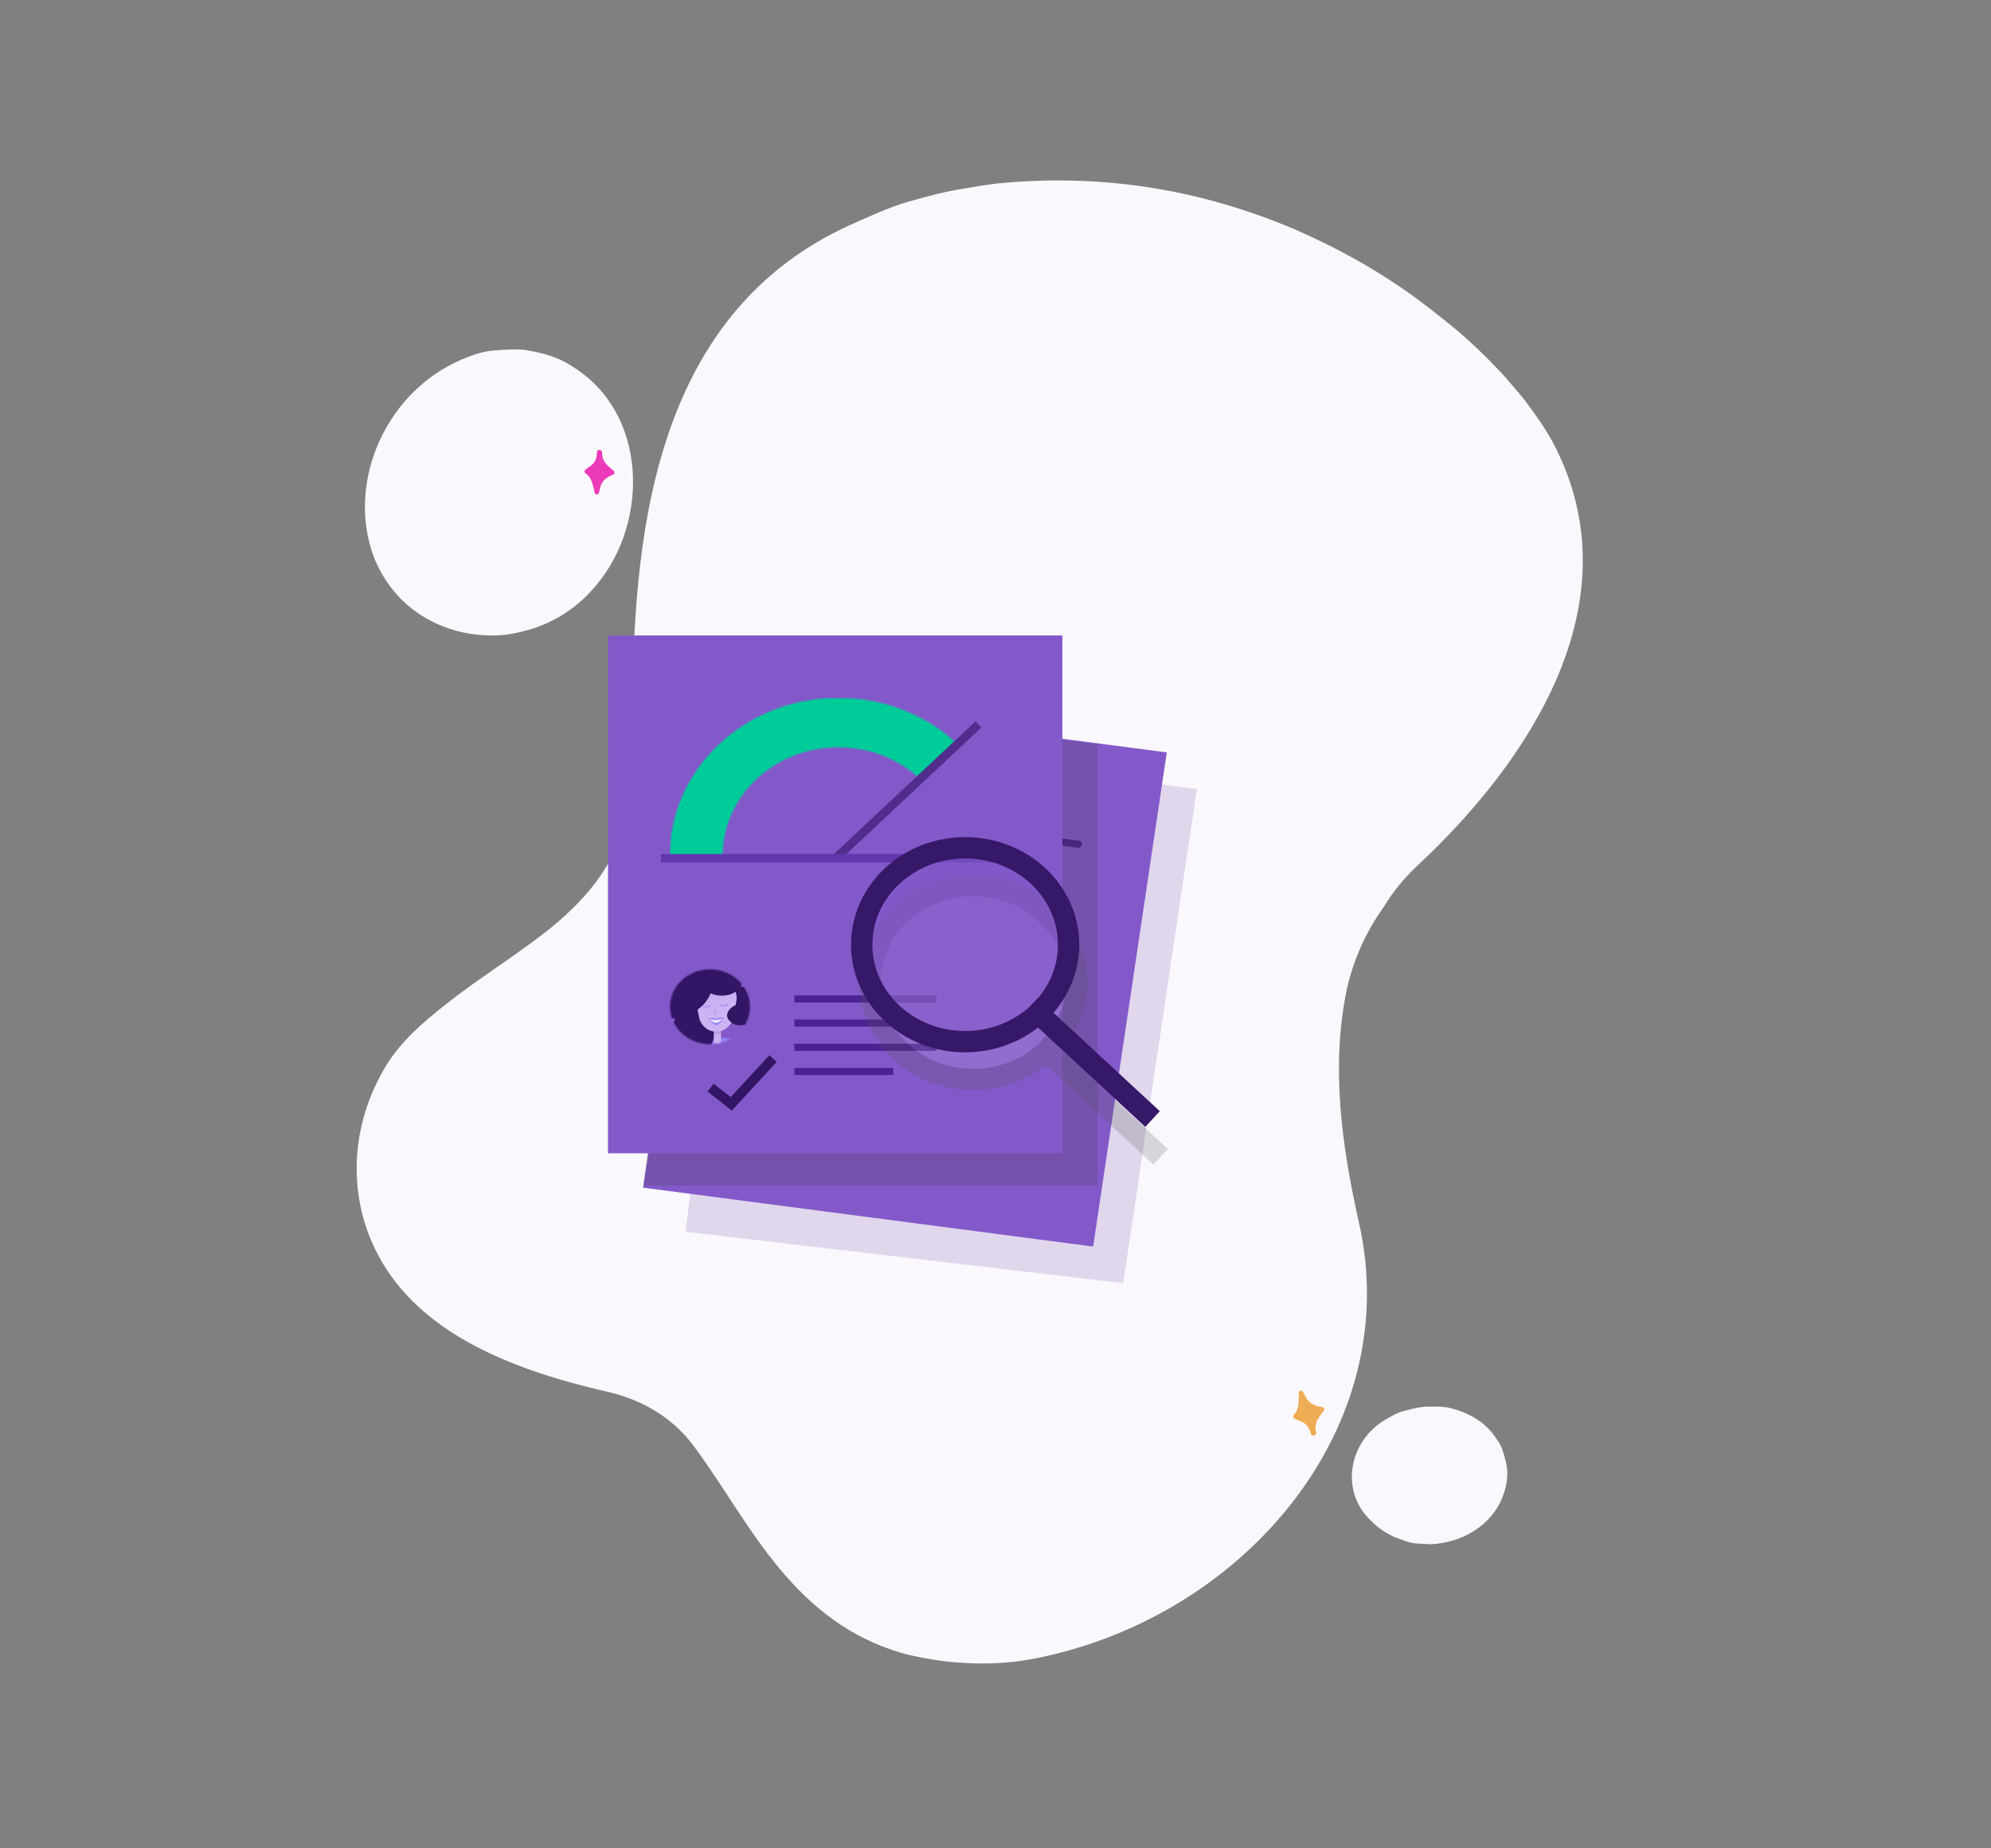 <svg width="1400" height="1300" viewBox="0 0 1400 1300" fill="none" xmlns="http://www.w3.org/2000/svg">
<rect x="0" y="0" width="1400" height="1300" fill="#808080" stroke="none"/>
<path d="M1096.21 319.774C1145.96 426.214 1076.69 534.511 995.711 609.749C986.867 618.138 979.242 627.583 973.035 637.839C960.153 655.848 951.894 674.862 947.19 695.084C935.679 749.724 943.221 804.818 955.59 860.015C987.882 1002.68 876.453 1135.97 730.204 1165.98C710.807 1170.06 691.987 1170.81 672.24 1169.2C664.85 1168.65 657.727 1167.56 650.026 1166.21C644.318 1165.07 639.186 1164.18 633.739 1162.5C616.513 1157.44 600.376 1149.58 586.069 1139.27C572.288 1129.41 560.361 1117.69 549.504 1104.86C526.494 1077.76 510.072 1047.25 488.306 1017.71C473.686 997.748 452.815 984.896 427.517 978.956C352.366 961.778 278.296 931.69 256.229 859.294C245.225 821.968 251.155 782.756 272.005 748.633C282.572 731.969 297.137 719.28 312.424 707.233C338.156 686.619 366.455 670.032 391.206 649.384C402.972 639.315 413.636 628.427 422.141 616.07C430.647 603.712 436.991 589.932 440.131 574.073C444.543 551.501 444.183 530.145 444.741 508.173C444.661 380.971 457.43 223.035 596.332 158.903C610.56 152.595 624.195 146.046 639.197 141.709C652.1 138.1 664.583 134.638 678.095 132.608C686.11 131.153 693.303 129.986 701.062 129.07C774.591 121.759 844.59 133.128 911.38 161.728C938.021 173.464 961.726 186.22 985.995 202.811C999.804 212.311 1011.04 221.366 1023.75 231.7C1031.64 238.34 1038.54 244.881 1045.6 251.817C1050.46 256.834 1055.16 261.456 1059.62 266.614C1065.1 273.201 1070.85 279.251 1075.76 286.454C1084.76 298.399 1091.63 309.657 1096.21 319.774Z" fill="#FAF8FC"/>
<path d="M963.834 1069.39C943.007 1049.65 947.521 1016.34 971.772 999.96C976.281 997.315 980.228 994.674 984.741 993.088C990.38 991.502 996.019 989.916 1001.66 989.388C1007.86 989.388 1014.07 988.857 1020.27 990.443C1032.68 993.615 1043.95 999.973 1051.29 1010.52C1052.98 1013.17 1054.67 1015.29 1055.8 1017.93C1057.49 1022.69 1059.18 1027.97 1059.75 1033.24C1060.31 1039.59 1059.18 1045.93 1056.93 1051.74C1049.6 1072.36 1028.73 1085.05 1006.17 1086.12C1002.79 1086.12 998.84 1085.59 995.456 1085.59C990.373 1085.06 985.871 1082.95 980.707 1081.1C974.302 1078.3 968.564 1074.32 963.834 1069.39Z" fill="#FAF8FC"/>
<path d="M262.677 391.172C242.98 337.723 272.64 271.858 329.801 250.809C334.651 248.828 339.76 247.458 344.993 246.733C352.952 246.056 360.911 245.375 368.87 246.056C381.172 248.092 392.026 250.809 402.158 257.582C455.678 290.191 456.42 366.919 419.795 410.924C407.761 425.829 391.661 437.206 371.765 442.978C366.701 444.336 361.629 445.695 355.847 446.372C324.736 449.766 293.622 437.544 275.34 413.71C269.977 406.813 265.711 399.221 262.677 391.172Z" fill="#FAF8FC"/>
<g style="mix-blend-mode:multiply" opacity="0.19">
<path d="M789.811 902.521L482.075 866.348L525.177 513.538L841.613 554.976L789.811 902.521Z" fill="#6F4CAC"/>
</g>
<path d="M820.451 529.196L504.013 487.776L452.231 835.325L768.669 876.745L820.451 529.196Z" fill="#8359CA"/>
<path d="M545.781 576.467L559.929 594.034L592.979 566.934" stroke="#05BD6B" stroke-width="39.06" stroke-miterlimit="10" stroke-linecap="round"/>
<path d="M623.926 576.193L758.261 593.784" stroke="#4B2290" stroke-width="5" stroke-miterlimit="10" stroke-linecap="round"/>
<path d="M620.815 597.035L712.136 608.994" stroke="#4B2290" stroke-width="5" stroke-miterlimit="10" stroke-linecap="round"/>
<path d="M566.957 656.269L533.903 683.369" stroke="#ED295C" stroke-width="5" stroke-miterlimit="10" stroke-linecap="round"/>
<path d="M564.896 685.304L535.979 654.323" stroke="#ED295C" stroke-width="5" stroke-miterlimit="10" stroke-linecap="round"/>
<path d="M610.372 667.159L744.704 684.75" stroke="#4B2290" stroke-width="5" stroke-miterlimit="10" stroke-linecap="round"/>
<path d="M607.253 688.008L673.673 696.705" stroke="#4B2290" stroke-width="5" stroke-miterlimit="10" stroke-linecap="round"/>
<path d="M518.664 758.405L532.812 775.972L565.863 748.872" stroke="#05BD6B" stroke-width="5" stroke-miterlimit="10" stroke-linecap="round"/>
<path d="M596.794 758.126L625.544 761.889" stroke="#4B2290" stroke-width="5" stroke-miterlimit="10" stroke-linecap="round"/>
<path d="M593.699 778.965L702.038 793.15" stroke="#4B2290" stroke-width="5" stroke-miterlimit="10" stroke-linecap="round"/>
<g style="mix-blend-mode:multiply" opacity="0.19">
<path d="M771.803 833.903H452.295L496.208 488.555L771.803 523.516V678.709V833.903Z" fill="#363636"/>
</g>
<path d="M747.022 446.932H427.513V811.142H747.022V446.932Z" fill="#8359CA"/>
<path d="M502.422 767.085L514.202 776.336L541.19 747.104" stroke="#321564" stroke-width="7" stroke-miterlimit="10" stroke-linecap="square"/>
<path d="M561.072 702.587H655.983" stroke="#4B2291" stroke-width="5" stroke-miterlimit="10" stroke-linecap="square"/>
<path d="M561.072 719.587H625.593" stroke="#4B2291" stroke-width="5" stroke-miterlimit="10" stroke-linecap="square"/>
<path d="M561.072 736.587H655.983" stroke="#4B2291" stroke-width="5" stroke-miterlimit="10" stroke-linecap="square"/>
<path d="M561.072 753.587H625.593" stroke="#4B2291" stroke-width="5" stroke-miterlimit="10" stroke-linecap="square"/>
<mask id="mask0_60_3068" style="mask-type:alpha" maskUnits="userSpaceOnUse" x="471" y="490" width="238" height="223">
<path d="M589.525 490.816C524.091 490.816 471.044 540.535 471.044 601.869C471.044 663.203 524.091 712.918 589.525 712.918C654.959 712.918 708.004 663.2 708.004 601.869C708.004 540.538 654.959 490.816 589.525 490.816ZM589.525 678.121C544.596 678.121 508.159 643.981 508.159 601.857C508.159 559.733 544.583 525.593 589.525 525.593C634.468 525.593 670.891 559.733 670.891 601.857C670.891 643.981 634.455 678.121 589.525 678.121Z" fill="#D8C7F0"/>
</mask>
<g mask="url(#mask0_60_3068)">
<path d="M589.525 601.869L708.004 490.816H471.044V601.869H589.525Z" fill="#00CC99"/>
</g>
<path d="M589.492 601.874L685.813 511.592" stroke="#502D8C" stroke-width="6" stroke-miterlimit="10" stroke-linecap="square"/>
<path d="M467.761 603.63H711.245" stroke="#6336AE" stroke-width="6" stroke-miterlimit="10" stroke-linecap="square"/>
<g opacity="0.21">
<path opacity="0.59" d="M684.34 759.223C703.632 759.223 722.134 752.04 735.775 739.254C749.417 726.467 757.081 709.125 757.081 691.043C757.081 653.389 724.516 622.862 684.34 622.862C644.164 622.862 611.602 653.386 611.602 691.043C611.602 728.7 644.173 759.223 684.34 759.223Z" fill="white" stroke="#545454" stroke-width="0.91" stroke-miterlimit="10"/>
<path d="M684.34 759.223C703.632 759.223 722.134 752.04 735.775 739.254C749.417 726.467 757.081 709.125 757.081 691.043C757.081 653.389 724.516 622.862 684.34 622.862C644.164 622.862 611.602 653.386 611.602 691.043C611.602 728.7 644.173 759.223 684.34 759.223Z" stroke="#545454" stroke-width="15" stroke-miterlimit="10" stroke-linecap="round"/>
<path d="M810.598 808.53L735.785 739.259" stroke="#545454" stroke-width="15" stroke-miterlimit="10" stroke-linecap="square"/>
</g>
<path opacity="0.59" d="M678.663 732.64C697.955 732.64 716.457 725.457 730.098 712.671C743.74 699.884 751.404 682.542 751.404 664.46C751.404 626.806 718.839 596.279 678.663 596.279C638.487 596.279 605.921 626.806 605.921 664.46C605.921 702.114 638.49 732.64 678.663 732.64Z" fill="#8359CA"/>
<path d="M678.663 732.64C697.955 732.64 716.457 725.457 730.098 712.671C743.74 699.884 751.404 682.542 751.404 664.46C751.404 626.806 718.839 596.279 678.663 596.279C638.487 596.279 605.921 626.806 605.921 664.46C605.921 702.114 638.49 732.64 678.663 732.64Z" stroke="#361868" stroke-width="15" stroke-miterlimit="10" stroke-linecap="round"/>
<path d="M804.922 781.941L730.112 712.669" stroke="#361868" stroke-width="15" stroke-miterlimit="10" stroke-linecap="square"/>
<path d="M925.236 1006.26C924.529 1003.27 925.269 1000.51 926.755 997.946C927.699 996.311 928.939 994.857 930.031 993.313C930.322 992.938 930.688 992.609 930.905 992.189C931.525 991.06 931.007 989.94 929.725 989.611C929.323 989.516 928.948 989.538 928.546 989.444C923.873 988.703 920.093 986.648 917.974 982.241C917.613 981.518 917.266 980.855 916.919 980.191C916.688 979.748 916.383 979.261 916.091 978.832C915.698 978.24 915.106 977.879 914.338 978.114C913.57 978.348 913.26 978.913 913.246 979.658C913.214 980.592 913.255 981.572 913.237 982.566C913.204 985.108 913.171 987.65 912.496 990.151C912.075 991.854 911.357 993.375 910.09 994.712C908.868 995.976 909.085 997.163 910.672 997.981C911.963 998.618 913.407 999.096 914.744 999.661C917.908 1000.99 920.083 1003.22 921.114 1006.51C921.359 1007.01 921.526 1007.72 921.813 1008.39C922.252 1009.72 922.474 1009.85 923.691 1009.64C924.922 1009.49 925.472 1008.87 925.463 1007.76C925.472 1007.26 925.287 1006.75 925.236 1006.26Z" fill="#EEAC55"/>
<path d="M423.425 319.315C423.425 322.249 424.694 324.665 426.597 326.736C427.808 328.06 429.25 329.153 430.577 330.361C430.923 330.649 431.327 330.879 431.615 331.224C432.423 332.144 432.192 333.295 431.096 333.87C430.75 334.043 430.404 334.101 430.058 334.273C425.963 335.942 422.963 338.646 421.983 343.191C421.81 343.939 421.637 344.629 421.464 345.319C421.348 345.78 421.175 346.297 421.002 346.758C420.772 347.39 420.31 347.851 419.56 347.793C418.811 347.736 418.407 347.275 418.234 346.585C418.003 345.722 417.83 344.801 417.599 343.881C417.023 341.522 416.446 339.163 415.292 336.977C414.542 335.481 413.562 334.216 412.12 333.238C410.736 332.317 410.678 331.166 411.947 330.073C412.985 329.21 414.196 328.462 415.292 327.657C417.888 325.758 419.387 323.227 419.618 319.948C419.733 319.43 419.733 318.74 419.849 318.049C419.964 316.726 420.137 316.553 421.291 316.496C422.444 316.381 423.079 316.841 423.309 317.877C423.425 318.337 423.367 318.855 423.425 319.315Z" fill="#EC3ABA"/>
<mask id="mask1_60_3068" style="mask-type:alpha" maskUnits="userSpaceOnUse" x="471" y="681" width="57" height="54">
<path d="M519.144 726.715C530.127 716.421 530.127 699.731 519.144 689.438C508.162 679.144 490.356 679.144 479.373 689.438C468.391 699.731 468.391 716.421 479.373 726.715C490.356 737.009 508.162 737.009 519.144 726.715Z" fill="url(#paint0_linear_60_3068)"/>
</mask>
<g mask="url(#mask1_60_3068)">
<path d="M519.078 770.265C511.155 770.444 503.142 770.404 495.222 770.123C493.122 767.035 489.544 764.388 486.521 761.46C482.011 757.17 480.453 752.4 481.289 747.641C481.427 746.589 481.635 745.516 481.89 744.45C482.659 741.254 483.855 740.62 484.888 737.416C485.353 736.135 486.675 735.012 488.379 734.036C490.447 732.786 493.17 731.784 496.01 731.084C506.703 728.409 520.262 730.498 526.375 735.63C527.537 736.564 528.457 737.733 529.067 739.05C530.116 741.596 530.369 741.644 529.909 744.24C529.754 745.116 529.523 745.98 529.218 746.821C526.574 754.034 523.229 761.129 520.237 768.305C519.53 769.52 519.078 770.265 519.078 770.265Z" fill="#8F7FF5"/>
<path d="M502.152 728.56C500.564 739.175 489.506 748.103 477.735 747.54C476.155 747.461 474.574 747.059 472.994 746.657C472.031 746.343 471.116 745.91 470.275 745.37C469.04 744.697 467.941 743.825 467.027 742.795C466.354 742.024 465.82 741.155 465.447 740.222C461.863 731.454 468.445 722.773 475.641 717.143C476.424 716.535 477.245 715.971 478.1 715.455C481.344 713.442 484.591 712.156 488.366 711.835C489.509 711.767 490.657 711.821 491.787 711.995C493.718 712.235 495.299 713.047 496.876 714.1C498.835 715.522 500.351 717.41 501.265 719.569C501.526 720.374 501.79 721.097 501.975 721.876C502.487 724.073 502.547 726.342 502.152 728.56V728.56Z" fill="#321564"/>
<path d="M495.206 710.513C492.997 725.699 486.27 740.592 478.756 736.03C478.136 735.609 477.604 735.083 477.187 734.481C476.59 733.611 476.089 732.686 475.691 731.721C474.608 728.967 474.047 725.35 474.123 721.648C474.221 717.216 474.949 712.815 476.289 708.563C479.354 698.748 484.176 694.621 489.11 693.498C489.44 693.411 489.79 693.411 490.12 693.498C491.428 693.842 492.646 694.703 493.744 696.597C493.968 697.123 494.193 697.544 494.417 698.062C494.742 698.931 494.992 699.823 495.164 700.729C495.325 701.56 495.429 702.399 495.475 703.242C495.596 705.668 495.506 708.1 495.206 710.513V710.513Z" fill="#321564"/>
<path d="M534.442 707.574C534.341 715.053 529.202 721.056 522.966 720.99C517.633 721.517 514.712 720.012 512.621 717.571C510.53 715.129 509.309 711.717 511.855 707.327C511.956 699.848 517.095 693.845 523.331 693.911C529.567 693.976 534.543 700.095 534.442 707.574Z" fill="#321564"/>
<path d="M504.479 734.461C503.801 734.461 503.15 734.208 502.671 733.759C502.191 733.309 501.922 732.7 501.922 732.064V722.81C501.922 722.174 502.191 721.564 502.671 721.115C503.15 720.666 503.801 720.413 504.479 720.413V720.413C505.157 720.413 505.807 720.666 506.287 721.115C506.766 721.564 507.036 722.174 507.036 722.81V732.064C507.036 732.7 506.766 733.309 506.287 733.759C505.807 734.208 505.157 734.461 504.479 734.461Z" fill="url(#paint1_linear_60_3068)"/>
<path d="M503.584 725.64C497.892 725.64 492.714 721.431 491.515 715.381L489.455 704.387C488.114 697.632 492.318 691.171 498.65 691.171H508.543C514.872 691.171 519.079 697.632 517.738 704.387L515.675 715.381C514.454 721.436 509.279 725.64 503.584 725.64Z" fill="url(#paint2_linear_60_3068)"/>
<path d="M499.228 707.388C499.118 708.673 494.235 708.468 494.347 707.231" stroke="#B592F3" stroke-miterlimit="10" stroke-linecap="square"/>
<path d="M502.907 709.935L502.551 710.405C502.411 710.589 502.314 710.8 502.267 711.022C502.22 711.244 502.225 711.473 502.281 711.694C502.337 711.914 502.443 712.121 502.592 712.299C502.74 712.478 502.928 712.624 503.142 712.728L503.405 712.857" stroke="#B89CE8" stroke-miterlimit="10" stroke-linecap="square"/>
<path d="M511.496 706.079C511.639 707.281 506.806 707.978 506.677 706.816" stroke="#B592F3" stroke-miterlimit="10" stroke-linecap="square"/>
<path d="M500.395 696.535C495.624 713.045 473.592 720.963 457.518 713.818C456.418 713.292 455.498 712.613 454.487 711.924C452.834 710.632 451.641 709.256 450.356 707.533C449.83 706.853 449.427 706.097 449.16 705.295C448.608 703.77 448.511 702.132 448.88 700.56C449.983 695.48 454.493 692.294 459.076 690.229C464.218 687.817 468.995 685.149 474.136 682.911C482.402 679.38 496.18 675.595 500.496 685.923C501.042 687.107 501.317 688.386 501.302 689.677C501.451 691.995 501.144 694.32 500.395 696.535V696.535Z" fill="#321564"/>
<path d="M505.071 700.117C501.162 699.609 497.867 698.012 495.711 695.836C493.556 693.661 492.57 690.875 493.314 687.945C494.058 685.014 496.401 682.512 499.584 680.842C502.955 679.079 506.839 678.374 510.668 678.829C514.619 679.311 517.794 681.013 519.747 683.357C520.728 684.496 521.415 685.831 521.756 687.26C522.097 688.688 522.082 690.171 521.712 691.593C520.931 694.537 518.728 696.92 515.75 698.433C512.772 699.946 508.984 700.622 505.071 700.117Z" fill="#321564"/>
<path d="M511.413 713.039C511.784 711.163 513.305 709.203 515.432 707.906C517.663 706.509 520.39 705.985 523.027 706.449C525.255 706.975 526.763 708.204 527.579 709.732C528.396 711.26 528.503 713.128 528.163 714.843C527.484 717.038 525.928 718.902 523.818 720.047C522.772 720.569 521.62 720.877 520.437 720.953C519.255 721.029 518.069 720.87 516.956 720.486C515.634 720.01 514.352 719.371 513.479 718.408C511.798 717 510.919 715.122 511.413 713.039Z" fill="#321564"/>
<path d="M498.469 716.355C498.418 716.349 498.365 716.357 498.319 716.379C498.273 716.401 498.234 716.435 498.209 716.478C498.184 716.52 498.173 716.569 498.178 716.618C498.183 716.666 498.203 716.712 498.236 716.75C499.106 717.752 501.506 720.917 503.74 720.917C505.921 720.917 507.95 717.371 508.938 716.1C508.971 716.058 508.989 716.007 508.989 715.955C508.989 715.903 508.97 715.852 508.937 715.81C508.904 715.769 508.857 715.738 508.803 715.724C508.75 715.709 508.693 715.711 508.641 715.729C507.56 716.134 503.664 715.484 503.642 716.781C502.407 715.461 499.499 716.505 498.469 716.355Z" fill="#8F7FF5"/>
<path d="M498.756 716.857C498.756 716.857 501.083 719.596 503.528 719.596C505.972 719.596 508.554 716.221 508.554 716.221C508.554 716.221 506.028 717.239 503.657 717.239C502.016 717.217 500.379 717.09 498.756 716.857V716.857Z" fill="#E7DDF8"/>
</g>
<defs>
<linearGradient id="paint0_linear_60_3068" x1="499.258" y1="700.489" x2="499.258" y2="728.565" gradientUnits="userSpaceOnUse">
<stop stop-color="#FFE887"/>
<stop offset="0.17" stop-color="#FDDF7B"/>
<stop offset="0.49" stop-color="#F8C65D"/>
<stop offset="0.9" stop-color="#EF9E2B"/>
<stop offset="1" stop-color="#ED931D"/>
</linearGradient>
<linearGradient id="paint1_linear_60_3068" x1="504.479" y1="724.214" x2="504.479" y2="730.165" gradientUnits="userSpaceOnUse">
<stop stop-color="#A387D2"/>
<stop offset="0.42" stop-color="#BEA7E4"/>
<stop offset="0.79" stop-color="#CBB0FB"/>
<stop offset="1" stop-color="#CBB2F3"/>
</linearGradient>
<linearGradient id="paint2_linear_60_3068" x1="507.123" y1="714.221" x2="495.295" y2="677.708" gradientUnits="userSpaceOnUse">
<stop stop-color="#CBB3F4"/>
<stop offset="0.21" stop-color="#CBB3F4"/>
<stop offset="0.58" stop-color="#C1A9EA"/>
<stop offset="1" stop-color="#B59CDF"/>
</linearGradient>
</defs>
</svg>
